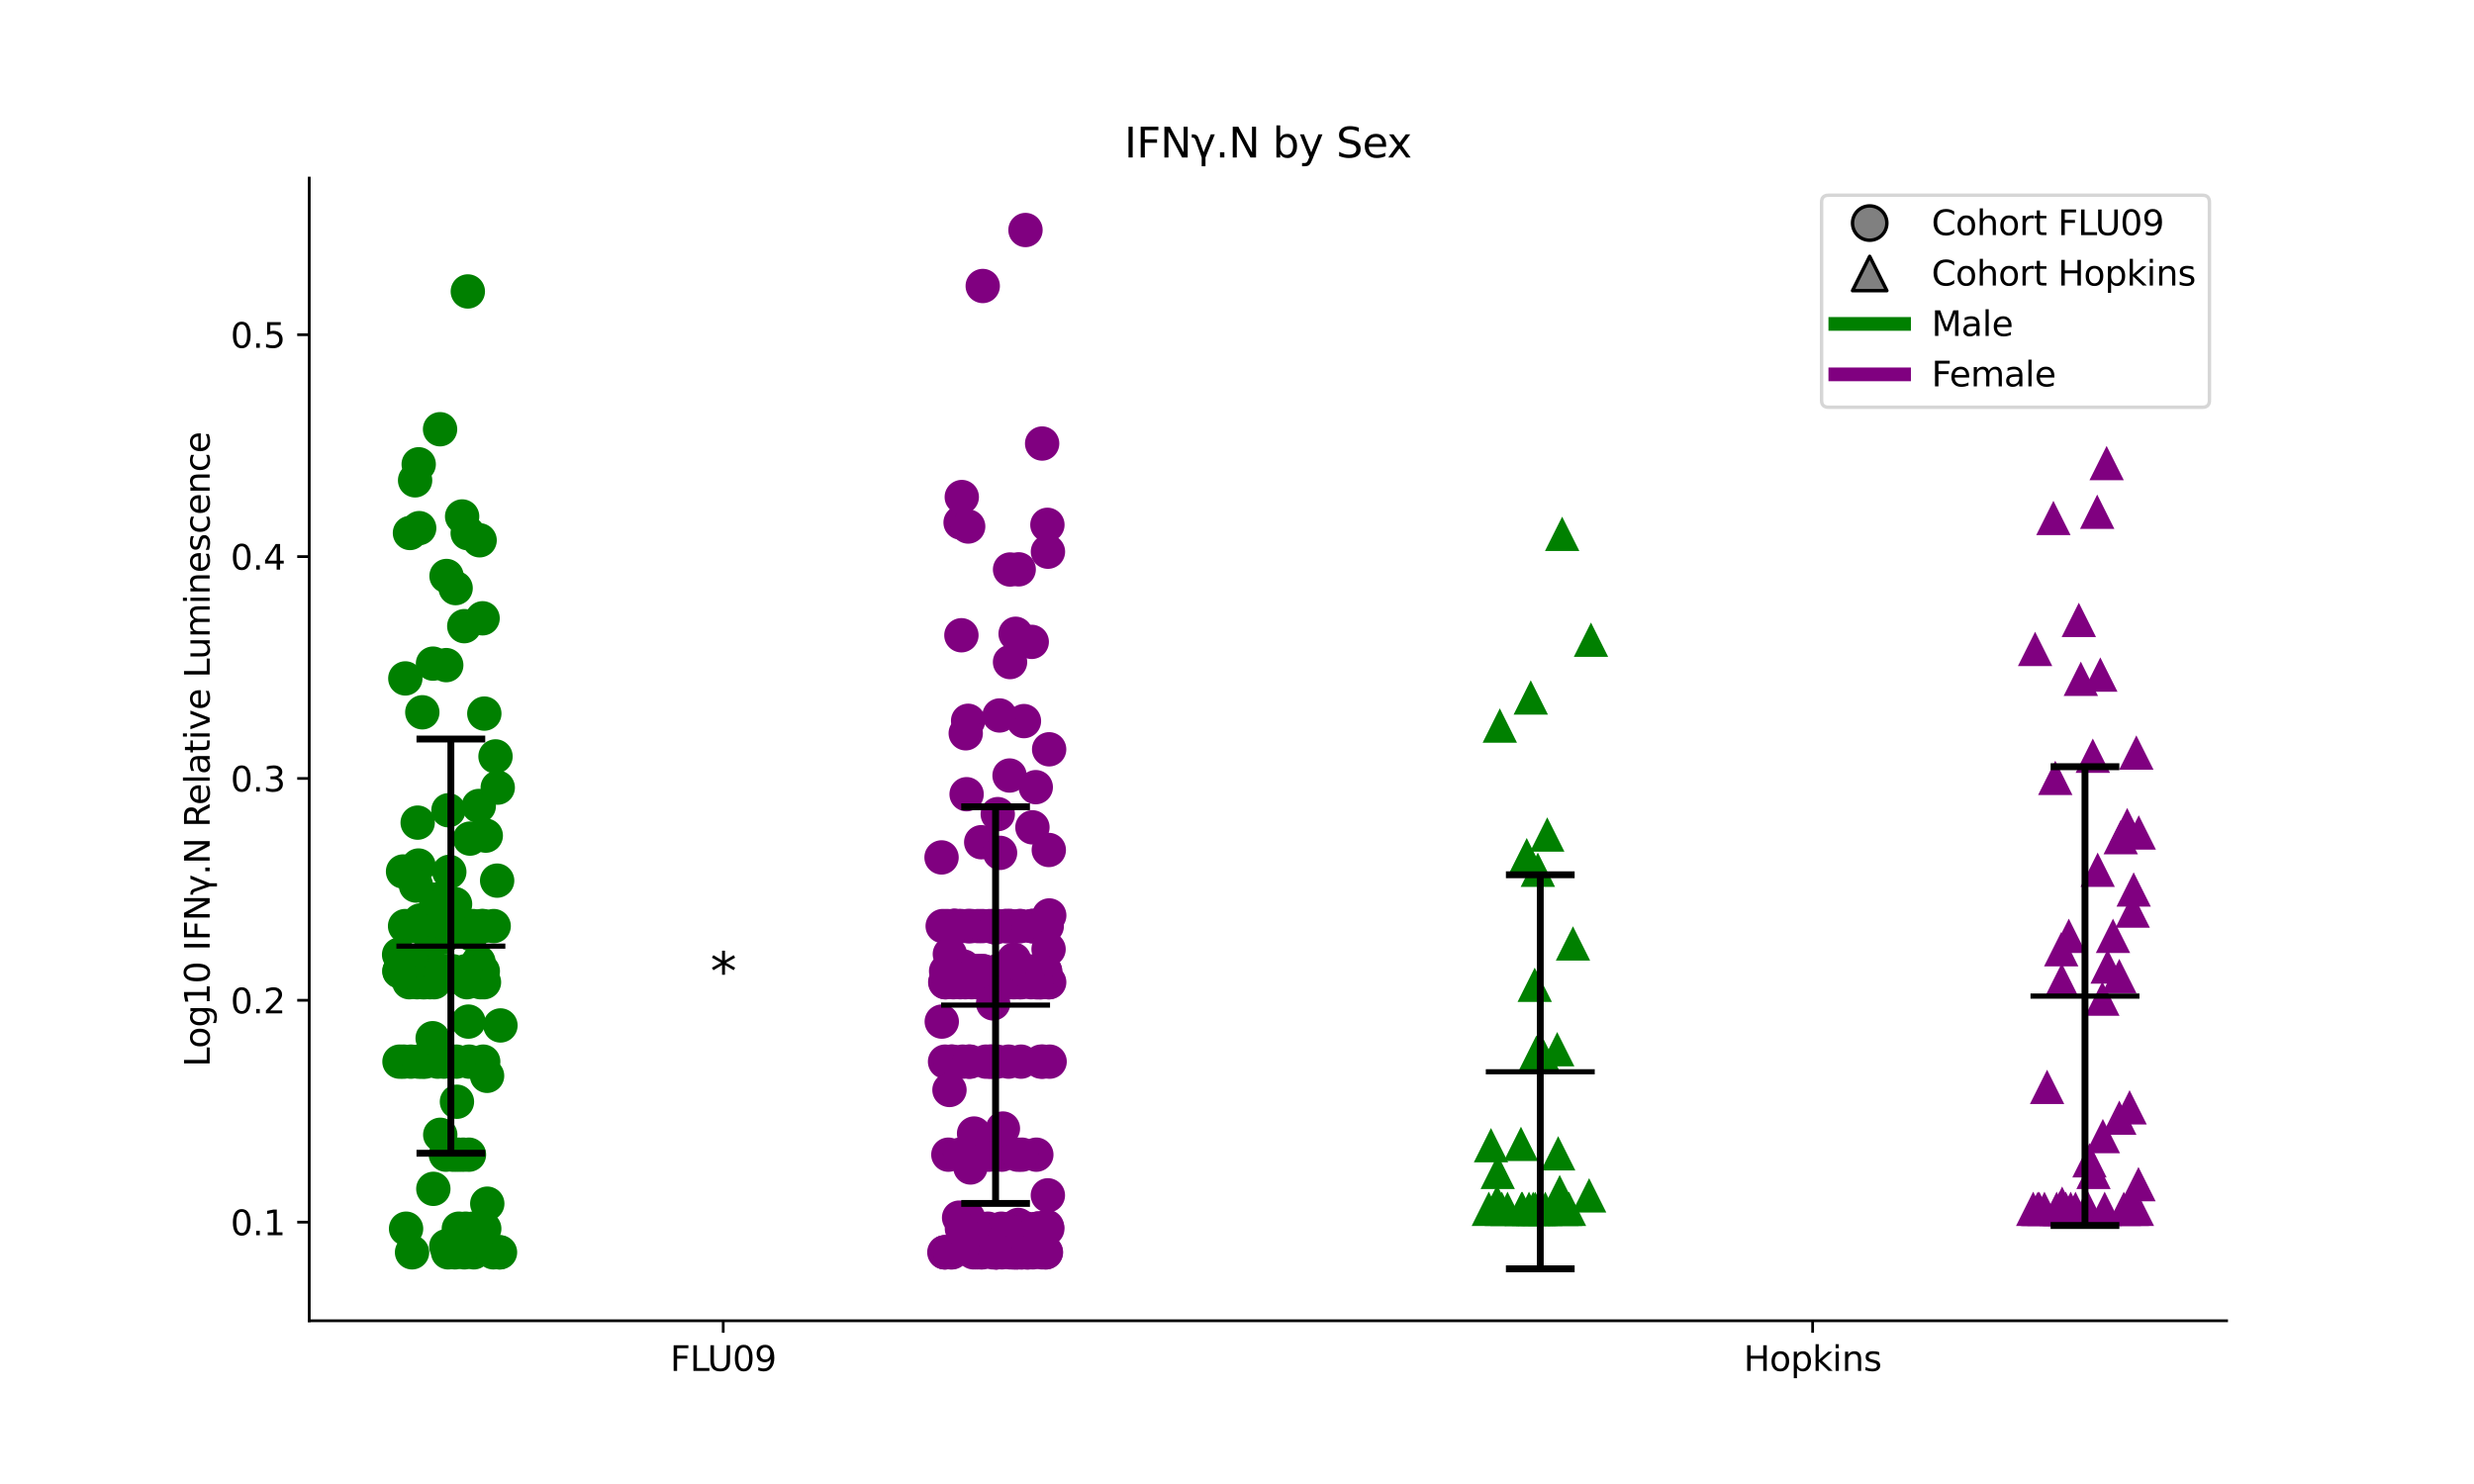 <?xml version="1.0" encoding="utf-8" standalone="no"?>
<!DOCTYPE svg PUBLIC "-//W3C//DTD SVG 1.1//EN"
  "http://www.w3.org/Graphics/SVG/1.1/DTD/svg11.dtd">
<svg xmlns:xlink="http://www.w3.org/1999/xlink" width="720pt" height="432pt" viewBox="0 0 720 432" xmlns="http://www.w3.org/2000/svg" version="1.1">
 <defs>
  <style type="text/css">*{stroke-linejoin: round; stroke-linecap: butt}</style>
 </defs>
 <g id="figure_1">
  <g id="patch_1">
   <path d="M 0 432 
L 720 432 
L 720 0 
L 0 0 
z
" style="fill: #ffffff"/>
  </g>
  <g id="axes_1">
   <g id="patch_2">
    <path d="M 90 384.48 
L 648 384.48 
L 648 51.84 
L 90 51.84 
z
" style="fill: #ffffff"/>
   </g>
   <g id="PathCollection_1">
    <defs>
     <path id="m6bf5fc39e1" d="M 0 5 
C 1.326 5 2.598 4.473 3.536 3.536 
C 4.473 2.598 5 1.326 5 0 
C 5 -1.326 4.473 -2.598 3.536 -3.536 
C 2.598 -4.473 1.326 -5 0 -5 
C -1.326 -5 -2.598 -4.473 -3.536 -3.536 
C -4.473 -2.598 -5 -1.326 -5 0 
C -5 1.326 -4.473 2.598 -3.536 3.536 
C -2.598 4.473 -1.326 5 0 5 
z
"/>
    </defs>
    <g clip-path="url(#p04b929486a)">
     <use xlink:href="#m6bf5fc39e1" x="118.179" y="357.676" style="fill: #008000"/>
     <use xlink:href="#m6bf5fc39e1" x="117.89" y="269.585" style="fill: #008000"/>
     <use xlink:href="#m6bf5fc39e1" x="129.77" y="336.132" style="fill: #008000"/>
     <use xlink:href="#m6bf5fc39e1" x="135.116" y="182.283" style="fill: #008000"/>
     <use xlink:href="#m6bf5fc39e1" x="126.357" y="285.931" style="fill: #008000"/>
     <use xlink:href="#m6bf5fc39e1" x="136.529" y="309.048" style="fill: #008000"/>
     <use xlink:href="#m6bf5fc39e1" x="132.405" y="364.559" style="fill: #008000"/>
     <use xlink:href="#m6bf5fc39e1" x="122.885" y="309.048" style="fill: #008000"/>
     <use xlink:href="#m6bf5fc39e1" x="128.808" y="272.855" style="fill: #008000"/>
     <use xlink:href="#m6bf5fc39e1" x="136.319" y="297.394" style="fill: #008000"/>
     <use xlink:href="#m6bf5fc39e1" x="135.886" y="285.931" style="fill: #008000"/>
     <use xlink:href="#m6bf5fc39e1" x="120.547" y="282.724" style="fill: #008000"/>
     <use xlink:href="#m6bf5fc39e1" x="131.845" y="336.132" style="fill: #008000"/>
     <use xlink:href="#m6bf5fc39e1" x="128.456" y="269.585" style="fill: #008000"/>
     <use xlink:href="#m6bf5fc39e1" x="132.144" y="269.585" style="fill: #008000"/>
     <use xlink:href="#m6bf5fc39e1" x="137.897" y="364.559" style="fill: #008000"/>
     <use xlink:href="#m6bf5fc39e1" x="139.843" y="285.931" style="fill: #008000"/>
     <use xlink:href="#m6bf5fc39e1" x="121.499" y="282.724" style="fill: #008000"/>
     <use xlink:href="#m6bf5fc39e1" x="123.711" y="309.048" style="fill: #008000"/>
     <use xlink:href="#m6bf5fc39e1" x="118.068" y="282.724" style="fill: #008000"/>
     <use xlink:href="#m6bf5fc39e1" x="119.11" y="285.931" style="fill: #008000"/>
     <use xlink:href="#m6bf5fc39e1" x="122.867" y="269.585" style="fill: #008000"/>
     <use xlink:href="#m6bf5fc39e1" x="138.416" y="282.724" style="fill: #008000"/>
     <use xlink:href="#m6bf5fc39e1" x="140.51" y="282.724" style="fill: #008000"/>
     <use xlink:href="#m6bf5fc39e1" x="117.511" y="309.048" style="fill: #008000"/>
     <use xlink:href="#m6bf5fc39e1" x="143.673" y="269.585" style="fill: #008000"/>
     <use xlink:href="#m6bf5fc39e1" x="119.575" y="309.048" style="fill: #008000"/>
     <use xlink:href="#m6bf5fc39e1" x="145.513" y="364.559" style="fill: #008000"/>
     <use xlink:href="#m6bf5fc39e1" x="133.709" y="269.585" style="fill: #008000"/>
     <use xlink:href="#m6bf5fc39e1" x="140.141" y="269.585" style="fill: #008000"/>
     <use xlink:href="#m6bf5fc39e1" x="127.365" y="309.048" style="fill: #008000"/>
     <use xlink:href="#m6bf5fc39e1" x="118.477" y="282.724" style="fill: #008000"/>
     <use xlink:href="#m6bf5fc39e1" x="136.479" y="336.132" style="fill: #008000"/>
     <use xlink:href="#m6bf5fc39e1" x="140.604" y="269.585" style="fill: #008000"/>
     <use xlink:href="#m6bf5fc39e1" x="128.069" y="124.953" style="fill: #008000"/>
     <use xlink:href="#m6bf5fc39e1" x="116.259" y="309.048" style="fill: #008000"/>
     <use xlink:href="#m6bf5fc39e1" x="133.534" y="357.676" style="fill: #008000"/>
     <use xlink:href="#m6bf5fc39e1" x="126.112" y="346.081" style="fill: #008000"/>
     <use xlink:href="#m6bf5fc39e1" x="132.982" y="320.722" style="fill: #008000"/>
     <use xlink:href="#m6bf5fc39e1" x="121.798" y="251.961" style="fill: #008000"/>
     <use xlink:href="#m6bf5fc39e1" x="119.917" y="364.559" style="fill: #008000"/>
     <use xlink:href="#m6bf5fc39e1" x="132.822" y="309.048" style="fill: #008000"/>
     <use xlink:href="#m6bf5fc39e1" x="145.31" y="364.559" style="fill: #008000"/>
     <use xlink:href="#m6bf5fc39e1" x="139.249" y="280.013" style="fill: #008000"/>
     <use xlink:href="#m6bf5fc39e1" x="144.681" y="256.355" style="fill: #008000"/>
     <use xlink:href="#m6bf5fc39e1" x="130.193" y="282.724" style="fill: #008000"/>
     <use xlink:href="#m6bf5fc39e1" x="129.197" y="309.048" style="fill: #008000"/>
     <use xlink:href="#m6bf5fc39e1" x="144.207" y="220.197" style="fill: #008000"/>
     <use xlink:href="#m6bf5fc39e1" x="129.953" y="167.674" style="fill: #008000"/>
     <use xlink:href="#m6bf5fc39e1" x="137.657" y="269.585" style="fill: #008000"/>
     <use xlink:href="#m6bf5fc39e1" x="132.599" y="171.2" style="fill: #008000"/>
     <use xlink:href="#m6bf5fc39e1" x="124.369" y="277.899" style="fill: #008000"/>
     <use xlink:href="#m6bf5fc39e1" x="136.15" y="84.841" style="fill: #008000"/>
     <use xlink:href="#m6bf5fc39e1" x="130.514" y="235.872" style="fill: #008000"/>
     <use xlink:href="#m6bf5fc39e1" x="140.627" y="309.048" style="fill: #008000"/>
     <use xlink:href="#m6bf5fc39e1" x="135.128" y="364.559" style="fill: #008000"/>
     <use xlink:href="#m6bf5fc39e1" x="121.39" y="285.931" style="fill: #008000"/>
     <use xlink:href="#m6bf5fc39e1" x="135.51" y="357.676" style="fill: #008000"/>
     <use xlink:href="#m6bf5fc39e1" x="123.619" y="285.931" style="fill: #008000"/>
     <use xlink:href="#m6bf5fc39e1" x="120.806" y="139.828" style="fill: #008000"/>
     <use xlink:href="#m6bf5fc39e1" x="123.015" y="285.931" style="fill: #008000"/>
     <use xlink:href="#m6bf5fc39e1" x="134.795" y="336.132" style="fill: #008000"/>
     <use xlink:href="#m6bf5fc39e1" x="137.143" y="282.724" style="fill: #008000"/>
     <use xlink:href="#m6bf5fc39e1" x="118.339" y="282.724" style="fill: #008000"/>
     <use xlink:href="#m6bf5fc39e1" x="128.035" y="282.724" style="fill: #008000"/>
     <use xlink:href="#m6bf5fc39e1" x="129.883" y="362.776" style="fill: #008000"/>
     <use xlink:href="#m6bf5fc39e1" x="143.57" y="364.559" style="fill: #008000"/>
     <use xlink:href="#m6bf5fc39e1" x="141.374" y="243.262" style="fill: #008000"/>
     <use xlink:href="#m6bf5fc39e1" x="123.269" y="282.724" style="fill: #008000"/>
     <use xlink:href="#m6bf5fc39e1" x="140.853" y="285.931" style="fill: #008000"/>
     <use xlink:href="#m6bf5fc39e1" x="128.123" y="330.345" style="fill: #008000"/>
     <use xlink:href="#m6bf5fc39e1" x="126.889" y="261.851" style="fill: #008000"/>
     <use xlink:href="#m6bf5fc39e1" x="133.299" y="336.132" style="fill: #008000"/>
     <use xlink:href="#m6bf5fc39e1" x="121.073" y="257.79" style="fill: #008000"/>
     <use xlink:href="#m6bf5fc39e1" x="130.411" y="364.559" style="fill: #008000"/>
     <use xlink:href="#m6bf5fc39e1" x="130.396" y="282.724" style="fill: #008000"/>
     <use xlink:href="#m6bf5fc39e1" x="125.145" y="285.931" style="fill: #008000"/>
     <use xlink:href="#m6bf5fc39e1" x="116.15" y="277.899" style="fill: #008000"/>
     <use xlink:href="#m6bf5fc39e1" x="128" y="282.724" style="fill: #008000"/>
     <use xlink:href="#m6bf5fc39e1" x="131.693" y="282.724" style="fill: #008000"/>
     <use xlink:href="#m6bf5fc39e1" x="139.339" y="234.628" style="fill: #008000"/>
     <use xlink:href="#m6bf5fc39e1" x="137.644" y="357.676" style="fill: #008000"/>
     <use xlink:href="#m6bf5fc39e1" x="140.929" y="357.676" style="fill: #008000"/>
     <use xlink:href="#m6bf5fc39e1" x="135.563" y="282.724" style="fill: #008000"/>
     <use xlink:href="#m6bf5fc39e1" x="145.642" y="298.511" style="fill: #008000"/>
     <use xlink:href="#m6bf5fc39e1" x="122.319" y="267.951" style="fill: #008000"/>
     <use xlink:href="#m6bf5fc39e1" x="121.78" y="282.724" style="fill: #008000"/>
     <use xlink:href="#m6bf5fc39e1" x="116.298" y="282.724" style="fill: #008000"/>
     <use xlink:href="#m6bf5fc39e1" x="117.299" y="253.696" style="fill: #008000"/>
     <use xlink:href="#m6bf5fc39e1" x="132.434" y="263.191" style="fill: #008000"/>
     <use xlink:href="#m6bf5fc39e1" x="129.87" y="193.621" style="fill: #008000"/>
     <use xlink:href="#m6bf5fc39e1" x="121.804" y="309.048" style="fill: #008000"/>
     <use xlink:href="#m6bf5fc39e1" x="139.581" y="157.281" style="fill: #008000"/>
     <use xlink:href="#m6bf5fc39e1" x="121.554" y="239.475" style="fill: #008000"/>
     <use xlink:href="#m6bf5fc39e1" x="141.753" y="313.181" style="fill: #008000"/>
     <use xlink:href="#m6bf5fc39e1" x="140.951" y="207.73" style="fill: #008000"/>
     <use xlink:href="#m6bf5fc39e1" x="122.905" y="207.354" style="fill: #008000"/>
     <use xlink:href="#m6bf5fc39e1" x="136.776" y="244.122" style="fill: #008000"/>
     <use xlink:href="#m6bf5fc39e1" x="130.759" y="253.8" style="fill: #008000"/>
     <use xlink:href="#m6bf5fc39e1" x="117.961" y="197.492" style="fill: #008000"/>
     <use xlink:href="#m6bf5fc39e1" x="121.994" y="153.744" style="fill: #008000"/>
     <use xlink:href="#m6bf5fc39e1" x="144.857" y="229.279" style="fill: #008000"/>
     <use xlink:href="#m6bf5fc39e1" x="119.309" y="155.157" style="fill: #008000"/>
     <use xlink:href="#m6bf5fc39e1" x="141.809" y="350.396" style="fill: #008000"/>
     <use xlink:href="#m6bf5fc39e1" x="126.009" y="193.19" style="fill: #008000"/>
     <use xlink:href="#m6bf5fc39e1" x="134.491" y="150.347" style="fill: #008000"/>
     <use xlink:href="#m6bf5fc39e1" x="137.216" y="271.984" style="fill: #008000"/>
     <use xlink:href="#m6bf5fc39e1" x="140.447" y="179.992" style="fill: #008000"/>
     <use xlink:href="#m6bf5fc39e1" x="136.112" y="155.208" style="fill: #008000"/>
     <use xlink:href="#m6bf5fc39e1" x="125.914" y="302.227" style="fill: #008000"/>
     <use xlink:href="#m6bf5fc39e1" x="128.376" y="282.724" style="fill: #008000"/>
     <use xlink:href="#m6bf5fc39e1" x="120.802" y="269.585" style="fill: #008000"/>
     <use xlink:href="#m6bf5fc39e1" x="121.853" y="135.157" style="fill: #008000"/>
     <use xlink:href="#m6bf5fc39e1" x="116.224" y="282.724" style="fill: #008000"/>
    </g>
   </g>
   <g id="PathCollection_2">
    <defs>
     <path id="m40b955fb0b" d="M 0 5 
C 1.326 5 2.598 4.473 3.536 3.536 
C 4.473 2.598 5 1.326 5 0 
C 5 -1.326 4.473 -2.598 3.536 -3.536 
C 2.598 -4.473 1.326 -5 0 -5 
C -1.326 -5 -2.598 -4.473 -3.536 -3.536 
C -4.473 -2.598 -5 -1.326 -5 0 
C -5 1.326 -4.473 2.598 -3.536 3.536 
C -2.598 4.473 -1.326 5 0 5 
z
"/>
    </defs>
    <g clip-path="url(#p04b929486a)">
     <use xlink:href="#m40b955fb0b" x="287.818" y="336.132" style="fill: #800080"/>
     <use xlink:href="#m40b955fb0b" x="295.079" y="364.559" style="fill: #800080"/>
     <use xlink:href="#m40b955fb0b" x="285.189" y="357.676" style="fill: #800080"/>
     <use xlink:href="#m40b955fb0b" x="287.804" y="285.931" style="fill: #800080"/>
     <use xlink:href="#m40b955fb0b" x="301.602" y="336.132" style="fill: #800080"/>
     <use xlink:href="#m40b955fb0b" x="286.084" y="282.724" style="fill: #800080"/>
     <use xlink:href="#m40b955fb0b" x="278.048" y="269.585" style="fill: #800080"/>
     <use xlink:href="#m40b955fb0b" x="296.467" y="165.737" style="fill: #800080"/>
     <use xlink:href="#m40b955fb0b" x="277.467" y="285.931" style="fill: #800080"/>
     <use xlink:href="#m40b955fb0b" x="285.55" y="357.676" style="fill: #800080"/>
     <use xlink:href="#m40b955fb0b" x="282.468" y="282.724" style="fill: #800080"/>
     <use xlink:href="#m40b955fb0b" x="283.065" y="282.724" style="fill: #800080"/>
     <use xlink:href="#m40b955fb0b" x="291.545" y="336.132" style="fill: #800080"/>
     <use xlink:href="#m40b955fb0b" x="291.416" y="357.676" style="fill: #800080"/>
     <use xlink:href="#m40b955fb0b" x="296.632" y="269.585" style="fill: #800080"/>
     <use xlink:href="#m40b955fb0b" x="274.078" y="297.394" style="fill: #800080"/>
     <use xlink:href="#m40b955fb0b" x="301.916" y="285.931" style="fill: #800080"/>
     <use xlink:href="#m40b955fb0b" x="289.029" y="292.097" style="fill: #800080"/>
     <use xlink:href="#m40b955fb0b" x="305.228" y="247.434" style="fill: #800080"/>
     <use xlink:href="#m40b955fb0b" x="289.854" y="364.559" style="fill: #800080"/>
     <use xlink:href="#m40b955fb0b" x="284.559" y="357.676" style="fill: #800080"/>
     <use xlink:href="#m40b955fb0b" x="291.874" y="328.521" style="fill: #800080"/>
     <use xlink:href="#m40b955fb0b" x="304.981" y="160.602" style="fill: #800080"/>
     <use xlink:href="#m40b955fb0b" x="305.342" y="285.931" style="fill: #800080"/>
     <use xlink:href="#m40b955fb0b" x="300.051" y="285.931" style="fill: #800080"/>
     <use xlink:href="#m40b955fb0b" x="296.305" y="364.559" style="fill: #800080"/>
     <use xlink:href="#m40b955fb0b" x="303.748" y="269.585" style="fill: #800080"/>
     <use xlink:href="#m40b955fb0b" x="301.921" y="357.676" style="fill: #800080"/>
     <use xlink:href="#m40b955fb0b" x="302.952" y="309.048" style="fill: #800080"/>
     <use xlink:href="#m40b955fb0b" x="275.998" y="336.132" style="fill: #800080"/>
     <use xlink:href="#m40b955fb0b" x="296.168" y="336.132" style="fill: #800080"/>
     <use xlink:href="#m40b955fb0b" x="274.835" y="364.559" style="fill: #800080"/>
     <use xlink:href="#m40b955fb0b" x="304.796" y="357.676" style="fill: #800080"/>
     <use xlink:href="#m40b955fb0b" x="289.215" y="269.585" style="fill: #800080"/>
     <use xlink:href="#m40b955fb0b" x="291.57" y="364.559" style="fill: #800080"/>
     <use xlink:href="#m40b955fb0b" x="304.109" y="282.724" style="fill: #800080"/>
     <use xlink:href="#m40b955fb0b" x="292.762" y="282.724" style="fill: #800080"/>
     <use xlink:href="#m40b955fb0b" x="281.712" y="354.465" style="fill: #800080"/>
     <use xlink:href="#m40b955fb0b" x="289.763" y="285.931" style="fill: #800080"/>
     <use xlink:href="#m40b955fb0b" x="304.219" y="269.585" style="fill: #800080"/>
     <use xlink:href="#m40b955fb0b" x="292.529" y="269.585" style="fill: #800080"/>
     <use xlink:href="#m40b955fb0b" x="287.52" y="357.676" style="fill: #800080"/>
     <use xlink:href="#m40b955fb0b" x="293.857" y="269.585" style="fill: #800080"/>
     <use xlink:href="#m40b955fb0b" x="278.857" y="282.724" style="fill: #800080"/>
     <use xlink:href="#m40b955fb0b" x="282.01" y="269.585" style="fill: #800080"/>
     <use xlink:href="#m40b955fb0b" x="278.977" y="269.585" style="fill: #800080"/>
     <use xlink:href="#m40b955fb0b" x="284.437" y="285.931" style="fill: #800080"/>
     <use xlink:href="#m40b955fb0b" x="275.056" y="364.559" style="fill: #800080"/>
     <use xlink:href="#m40b955fb0b" x="284.636" y="269.585" style="fill: #800080"/>
     <use xlink:href="#m40b955fb0b" x="289.323" y="285.931" style="fill: #800080"/>
     <use xlink:href="#m40b955fb0b" x="282.306" y="309.048" style="fill: #800080"/>
     <use xlink:href="#m40b955fb0b" x="275.05" y="364.559" style="fill: #800080"/>
     <use xlink:href="#m40b955fb0b" x="296.35" y="282.724" style="fill: #800080"/>
     <use xlink:href="#m40b955fb0b" x="285.925" y="269.585" style="fill: #800080"/>
     <use xlink:href="#m40b955fb0b" x="282.757" y="269.585" style="fill: #800080"/>
     <use xlink:href="#m40b955fb0b" x="293.067" y="285.931" style="fill: #800080"/>
     <use xlink:href="#m40b955fb0b" x="282.457" y="282.724" style="fill: #800080"/>
     <use xlink:href="#m40b955fb0b" x="278.764" y="282.724" style="fill: #800080"/>
     <use xlink:href="#m40b955fb0b" x="275.211" y="285.931" style="fill: #800080"/>
     <use xlink:href="#m40b955fb0b" x="274.347" y="269.585" style="fill: #800080"/>
     <use xlink:href="#m40b955fb0b" x="282.035" y="282.724" style="fill: #800080"/>
     <use xlink:href="#m40b955fb0b" x="283.292" y="357.676" style="fill: #800080"/>
     <use xlink:href="#m40b955fb0b" x="288.041" y="269.585" style="fill: #800080"/>
     <use xlink:href="#m40b955fb0b" x="284.736" y="282.724" style="fill: #800080"/>
     <use xlink:href="#m40b955fb0b" x="282.422" y="339.857" style="fill: #800080"/>
     <use xlink:href="#m40b955fb0b" x="285.381" y="364.559" style="fill: #800080"/>
     <use xlink:href="#m40b955fb0b" x="275.036" y="309.048" style="fill: #800080"/>
     <use xlink:href="#m40b955fb0b" x="280.154" y="309.048" style="fill: #800080"/>
     <use xlink:href="#m40b955fb0b" x="290.213" y="282.724" style="fill: #800080"/>
     <use xlink:href="#m40b955fb0b" x="295.821" y="364.559" style="fill: #800080"/>
     <use xlink:href="#m40b955fb0b" x="281.54" y="269.585" style="fill: #800080"/>
     <use xlink:href="#m40b955fb0b" x="294.048" y="269.585" style="fill: #800080"/>
     <use xlink:href="#m40b955fb0b" x="295.788" y="364.559" style="fill: #800080"/>
     <use xlink:href="#m40b955fb0b" x="282.774" y="285.931" style="fill: #800080"/>
     <use xlink:href="#m40b955fb0b" x="301.462" y="269.585" style="fill: #800080"/>
     <use xlink:href="#m40b955fb0b" x="282.713" y="282.724" style="fill: #800080"/>
     <use xlink:href="#m40b955fb0b" x="279.124" y="354.465" style="fill: #800080"/>
     <use xlink:href="#m40b955fb0b" x="294.658" y="285.931" style="fill: #800080"/>
     <use xlink:href="#m40b955fb0b" x="300.546" y="269.585" style="fill: #800080"/>
     <use xlink:href="#m40b955fb0b" x="293.531" y="309.048" style="fill: #800080"/>
     <use xlink:href="#m40b955fb0b" x="293.91" y="357.676" style="fill: #800080"/>
     <use xlink:href="#m40b955fb0b" x="304.401" y="364.559" style="fill: #800080"/>
     <use xlink:href="#m40b955fb0b" x="276.705" y="364.559" style="fill: #800080"/>
     <use xlink:href="#m40b955fb0b" x="297.241" y="364.559" style="fill: #800080"/>
     <use xlink:href="#m40b955fb0b" x="304.175" y="282.724" style="fill: #800080"/>
     <use xlink:href="#m40b955fb0b" x="276.831" y="309.048" style="fill: #800080"/>
     <use xlink:href="#m40b955fb0b" x="304.634" y="269.585" style="fill: #800080"/>
     <use xlink:href="#m40b955fb0b" x="275.088" y="285.931" style="fill: #800080"/>
     <use xlink:href="#m40b955fb0b" x="302.835" y="285.931" style="fill: #800080"/>
     <use xlink:href="#m40b955fb0b" x="284.315" y="364.559" style="fill: #800080"/>
     <use xlink:href="#m40b955fb0b" x="298.407" y="282.724" style="fill: #800080"/>
     <use xlink:href="#m40b955fb0b" x="282.761" y="357.676" style="fill: #800080"/>
     <use xlink:href="#m40b955fb0b" x="304.7" y="357.131" style="fill: #800080"/>
     <use xlink:href="#m40b955fb0b" x="283.307" y="364.559" style="fill: #800080"/>
     <use xlink:href="#m40b955fb0b" x="286.924" y="309.048" style="fill: #800080"/>
     <use xlink:href="#m40b955fb0b" x="305.165" y="285.931" style="fill: #800080"/>
     <use xlink:href="#m40b955fb0b" x="290.185" y="364.559" style="fill: #800080"/>
     <use xlink:href="#m40b955fb0b" x="300.626" y="364.559" style="fill: #800080"/>
     <use xlink:href="#m40b955fb0b" x="300.255" y="269.585" style="fill: #800080"/>
     <use xlink:href="#m40b955fb0b" x="290.176" y="269.585" style="fill: #800080"/>
     <use xlink:href="#m40b955fb0b" x="277.81" y="269.585" style="fill: #800080"/>
     <use xlink:href="#m40b955fb0b" x="293.99" y="364.559" style="fill: #800080"/>
     <use xlink:href="#m40b955fb0b" x="296.664" y="285.931" style="fill: #800080"/>
     <use xlink:href="#m40b955fb0b" x="277.074" y="364.559" style="fill: #800080"/>
     <use xlink:href="#m40b955fb0b" x="293.228" y="282.724" style="fill: #800080"/>
     <use xlink:href="#m40b955fb0b" x="303.228" y="269.585" style="fill: #800080"/>
     <use xlink:href="#m40b955fb0b" x="292.929" y="269.585" style="fill: #800080"/>
     <use xlink:href="#m40b955fb0b" x="300.494" y="269.585" style="fill: #800080"/>
     <use xlink:href="#m40b955fb0b" x="285.753" y="285.931" style="fill: #800080"/>
     <use xlink:href="#m40b955fb0b" x="286.115" y="282.724" style="fill: #800080"/>
     <use xlink:href="#m40b955fb0b" x="302.813" y="282.724" style="fill: #800080"/>
     <use xlink:href="#m40b955fb0b" x="303.271" y="364.559" style="fill: #800080"/>
     <use xlink:href="#m40b955fb0b" x="277.148" y="309.048" style="fill: #800080"/>
     <use xlink:href="#m40b955fb0b" x="297.382" y="364.559" style="fill: #800080"/>
     <use xlink:href="#m40b955fb0b" x="302.452" y="285.931" style="fill: #800080"/>
     <use xlink:href="#m40b955fb0b" x="289.922" y="364.559" style="fill: #800080"/>
     <use xlink:href="#m40b955fb0b" x="288.954" y="364.559" style="fill: #800080"/>
     <use xlink:href="#m40b955fb0b" x="304.958" y="347.966" style="fill: #800080"/>
     <use xlink:href="#m40b955fb0b" x="303.09" y="285.931" style="fill: #800080"/>
     <use xlink:href="#m40b955fb0b" x="297.202" y="285.931" style="fill: #800080"/>
     <use xlink:href="#m40b955fb0b" x="277.61" y="269.585" style="fill: #800080"/>
     <use xlink:href="#m40b955fb0b" x="277.148" y="269.585" style="fill: #800080"/>
     <use xlink:href="#m40b955fb0b" x="279.475" y="285.931" style="fill: #800080"/>
     <use xlink:href="#m40b955fb0b" x="285.897" y="364.559" style="fill: #800080"/>
     <use xlink:href="#m40b955fb0b" x="283.48" y="329.976" style="fill: #800080"/>
     <use xlink:href="#m40b955fb0b" x="296.326" y="356.59" style="fill: #800080"/>
     <use xlink:href="#m40b955fb0b" x="290.154" y="309.048" style="fill: #800080"/>
     <use xlink:href="#m40b955fb0b" x="299.419" y="364.559" style="fill: #800080"/>
     <use xlink:href="#m40b955fb0b" x="295.425" y="285.931" style="fill: #800080"/>
     <use xlink:href="#m40b955fb0b" x="298.791" y="357.676" style="fill: #800080"/>
     <use xlink:href="#m40b955fb0b" x="288.489" y="309.048" style="fill: #800080"/>
     <use xlink:href="#m40b955fb0b" x="298.453" y="282.724" style="fill: #800080"/>
     <use xlink:href="#m40b955fb0b" x="305.161" y="276.323" style="fill: #800080"/>
     <use xlink:href="#m40b955fb0b" x="279.457" y="336.132" style="fill: #800080"/>
     <use xlink:href="#m40b955fb0b" x="294.898" y="364.559" style="fill: #800080"/>
     <use xlink:href="#m40b955fb0b" x="297.152" y="309.048" style="fill: #800080"/>
     <use xlink:href="#m40b955fb0b" x="305.467" y="309.048" style="fill: #800080"/>
     <use xlink:href="#m40b955fb0b" x="280.929" y="285.931" style="fill: #800080"/>
     <use xlink:href="#m40b955fb0b" x="276.78" y="282.724" style="fill: #800080"/>
     <use xlink:href="#m40b955fb0b" x="300.465" y="240.843" style="fill: #800080"/>
     <use xlink:href="#m40b955fb0b" x="298.67" y="364.559" style="fill: #800080"/>
     <use xlink:href="#m40b955fb0b" x="275.626" y="269.585" style="fill: #800080"/>
     <use xlink:href="#m40b955fb0b" x="302.063" y="357.676" style="fill: #800080"/>
     <use xlink:href="#m40b955fb0b" x="297.068" y="269.585" style="fill: #800080"/>
     <use xlink:href="#m40b955fb0b" x="279.951" y="357.676" style="fill: #800080"/>
     <use xlink:href="#m40b955fb0b" x="305.328" y="218.126" style="fill: #800080"/>
     <use xlink:href="#m40b955fb0b" x="288.257" y="309.048" style="fill: #800080"/>
     <use xlink:href="#m40b955fb0b" x="279.759" y="269.585" style="fill: #800080"/>
     <use xlink:href="#m40b955fb0b" x="304.338" y="364.559" style="fill: #800080"/>
     <use xlink:href="#m40b955fb0b" x="298.997" y="364.559" style="fill: #800080"/>
     <use xlink:href="#m40b955fb0b" x="302.235" y="357.676" style="fill: #800080"/>
     <use xlink:href="#m40b955fb0b" x="284.64" y="282.724" style="fill: #800080"/>
     <use xlink:href="#m40b955fb0b" x="302.396" y="282.551" style="fill: #800080"/>
     <use xlink:href="#m40b955fb0b" x="300.262" y="186.855" style="fill: #800080"/>
     <use xlink:href="#m40b955fb0b" x="285.559" y="245.174" style="fill: #800080"/>
     <use xlink:href="#m40b955fb0b" x="277.8" y="269.585" style="fill: #800080"/>
     <use xlink:href="#m40b955fb0b" x="301.457" y="285.931" style="fill: #800080"/>
     <use xlink:href="#m40b955fb0b" x="276.322" y="317.295" style="fill: #800080"/>
     <use xlink:href="#m40b955fb0b" x="297.996" y="209.917" style="fill: #800080"/>
     <use xlink:href="#m40b955fb0b" x="298.444" y="66.96" style="fill: #800080"/>
     <use xlink:href="#m40b955fb0b" x="299.28" y="282.724" style="fill: #800080"/>
     <use xlink:href="#m40b955fb0b" x="295.098" y="279.354" style="fill: #800080"/>
     <use xlink:href="#m40b955fb0b" x="303.289" y="129.117" style="fill: #800080"/>
     <use xlink:href="#m40b955fb0b" x="279.559" y="152.12" style="fill: #800080"/>
     <use xlink:href="#m40b955fb0b" x="277.703" y="282.724" style="fill: #800080"/>
     <use xlink:href="#m40b955fb0b" x="286.002" y="83.255" style="fill: #800080"/>
     <use xlink:href="#m40b955fb0b" x="303.587" y="309.048" style="fill: #800080"/>
     <use xlink:href="#m40b955fb0b" x="281.925" y="309.048" style="fill: #800080"/>
     <use xlink:href="#m40b955fb0b" x="301.435" y="229.149" style="fill: #800080"/>
     <use xlink:href="#m40b955fb0b" x="289.812" y="364.559" style="fill: #800080"/>
     <use xlink:href="#m40b955fb0b" x="281.75" y="209.829" style="fill: #800080"/>
     <use xlink:href="#m40b955fb0b" x="290.375" y="236.995" style="fill: #800080"/>
     <use xlink:href="#m40b955fb0b" x="304.824" y="152.781" style="fill: #800080"/>
     <use xlink:href="#m40b955fb0b" x="281.765" y="153.272" style="fill: #800080"/>
     <use xlink:href="#m40b955fb0b" x="290.893" y="208.278" style="fill: #800080"/>
     <use xlink:href="#m40b955fb0b" x="281.308" y="231.203" style="fill: #800080"/>
     <use xlink:href="#m40b955fb0b" x="291.043" y="248.271" style="fill: #800080"/>
     <use xlink:href="#m40b955fb0b" x="280.396" y="281.353" style="fill: #800080"/>
     <use xlink:href="#m40b955fb0b" x="281.056" y="213.467" style="fill: #800080"/>
     <use xlink:href="#m40b955fb0b" x="297.411" y="336.132" style="fill: #800080"/>
     <use xlink:href="#m40b955fb0b" x="279.794" y="184.928" style="fill: #800080"/>
     <use xlink:href="#m40b955fb0b" x="276.435" y="277.739" style="fill: #800080"/>
     <use xlink:href="#m40b955fb0b" x="289.676" y="270.001" style="fill: #800080"/>
     <use xlink:href="#m40b955fb0b" x="305.357" y="266.493" style="fill: #800080"/>
     <use xlink:href="#m40b955fb0b" x="293.806" y="225.76" style="fill: #800080"/>
     <use xlink:href="#m40b955fb0b" x="279.904" y="144.692" style="fill: #800080"/>
     <use xlink:href="#m40b955fb0b" x="293.947" y="192.733" style="fill: #800080"/>
     <use xlink:href="#m40b955fb0b" x="295.572" y="184.497" style="fill: #800080"/>
     <use xlink:href="#m40b955fb0b" x="275.345" y="282.724" style="fill: #800080"/>
     <use xlink:href="#m40b955fb0b" x="293.955" y="165.786" style="fill: #800080"/>
     <use xlink:href="#m40b955fb0b" x="274.016" y="249.601" style="fill: #800080"/>
    </g>
   </g>
   <g id="PathCollection_3">
    <defs>
     <path id="m801b7677df" d="M 0 -5 
L -5 5 
L 5 5 
z
"/>
    </defs>
    <g clip-path="url(#p04b929486a)">
     <use xlink:href="#m801b7677df" x="453.915" y="347.017" style="fill: #008000"/>
     <use xlink:href="#m801b7677df" x="435.878" y="341.144" style="fill: #008000"/>
     <use xlink:href="#m801b7677df" x="446.193" y="351.895" style="fill: #008000"/>
     <use xlink:href="#m801b7677df" x="448.31" y="351.895" style="fill: #008000"/>
     <use xlink:href="#m801b7677df" x="437.082" y="351.895" style="fill: #008000"/>
     <use xlink:href="#m801b7677df" x="453.474" y="335.731" style="fill: #008000"/>
     <use xlink:href="#m801b7677df" x="446.787" y="351.895" style="fill: #008000"/>
     <use xlink:href="#m801b7677df" x="447.111" y="306.434" style="fill: #008000"/>
     <use xlink:href="#m801b7677df" x="454.631" y="155.398" style="fill: #008000"/>
     <use xlink:href="#m801b7677df" x="435.693" y="349.903" style="fill: #008000"/>
     <use xlink:href="#m801b7677df" x="457.78" y="274.638" style="fill: #008000"/>
     <use xlink:href="#m801b7677df" x="442.643" y="332.984" style="fill: #008000"/>
     <use xlink:href="#m801b7677df" x="442.809" y="351.895" style="fill: #008000"/>
     <use xlink:href="#m801b7677df" x="433.918" y="333.37" style="fill: #008000"/>
     <use xlink:href="#m801b7677df" x="462.481" y="347.966" style="fill: #008000"/>
     <use xlink:href="#m801b7677df" x="444.323" y="248.932" style="fill: #008000"/>
     <use xlink:href="#m801b7677df" x="447.742" y="351.895" style="fill: #008000"/>
     <use xlink:href="#m801b7677df" x="453.184" y="305.419" style="fill: #008000"/>
     <use xlink:href="#m801b7677df" x="454.436" y="351.895" style="fill: #008000"/>
     <use xlink:href="#m801b7677df" x="433.279" y="351.895" style="fill: #008000"/>
     <use xlink:href="#m801b7677df" x="449.723" y="351.895" style="fill: #008000"/>
     <use xlink:href="#m801b7677df" x="444.983" y="351.895" style="fill: #008000"/>
     <use xlink:href="#m801b7677df" x="445.495" y="203.027" style="fill: #008000"/>
     <use xlink:href="#m801b7677df" x="455.445" y="351.895" style="fill: #008000"/>
     <use xlink:href="#m801b7677df" x="446.647" y="286.668" style="fill: #008000"/>
     <use xlink:href="#m801b7677df" x="447.56" y="253.18" style="fill: #008000"/>
     <use xlink:href="#m801b7677df" x="450.287" y="242.921" style="fill: #008000"/>
     <use xlink:href="#m801b7677df" x="438.721" y="351.895" style="fill: #008000"/>
     <use xlink:href="#m801b7677df" x="449.213" y="307.467" style="fill: #008000"/>
     <use xlink:href="#m801b7677df" x="436.485" y="211.206" style="fill: #008000"/>
     <use xlink:href="#m801b7677df" x="456.627" y="351.895" style="fill: #008000"/>
     <use xlink:href="#m801b7677df" x="463.021" y="186.221" style="fill: #008000"/>
     <use xlink:href="#m801b7677df" x="443.053" y="351.895" style="fill: #008000"/>
    </g>
   </g>
   <g id="PathCollection_4">
    <defs>
     <path id="m9994559e8d" d="M 0 -5 
L -5 5 
L 5 5 
z
"/>
    </defs>
    <g clip-path="url(#p04b929486a)">
     <use xlink:href="#m9994559e8d" x="609.268" y="341.144" style="fill: #800080"/>
     <use xlink:href="#m9994559e8d" x="616.769" y="284.128" style="fill: #800080"/>
     <use xlink:href="#m9994559e8d" x="618.09" y="351.895" style="fill: #800080"/>
     <use xlink:href="#m9994559e8d" x="620.43" y="351.895" style="fill: #800080"/>
     <use xlink:href="#m9994559e8d" x="599.805" y="351.895" style="fill: #800080"/>
     <use xlink:href="#m9994559e8d" x="619.068" y="240.195" style="fill: #800080"/>
     <use xlink:href="#m9994559e8d" x="607.708" y="351.895" style="fill: #800080"/>
     <use xlink:href="#m9994559e8d" x="600.017" y="285.384" style="fill: #800080"/>
     <use xlink:href="#m9994559e8d" x="616.78" y="325.359" style="fill: #800080"/>
     <use xlink:href="#m9994559e8d" x="604.026" y="351.895" style="fill: #800080"/>
     <use xlink:href="#m9994559e8d" x="601.197" y="351.895" style="fill: #800080"/>
     <use xlink:href="#m9994559e8d" x="593.464" y="351.895" style="fill: #800080"/>
     <use xlink:href="#m9994559e8d" x="599.361" y="351.895" style="fill: #800080"/>
     <use xlink:href="#m9994559e8d" x="592.267" y="188.897" style="fill: #800080"/>
     <use xlink:href="#m9994559e8d" x="611.836" y="290.693" style="fill: #800080"/>
     <use xlink:href="#m9994559e8d" x="598.538" y="351.895" style="fill: #800080"/>
     <use xlink:href="#m9994559e8d" x="591.71" y="351.895" style="fill: #800080"/>
     <use xlink:href="#m9994559e8d" x="611.246" y="196.361" style="fill: #800080"/>
     <use xlink:href="#m9994559e8d" x="602.08" y="272.418" style="fill: #800080"/>
     <use xlink:href="#m9994559e8d" x="610.342" y="148.961" style="fill: #800080"/>
     <use xlink:href="#m9994559e8d" x="605.578" y="197.593" style="fill: #800080"/>
     <use xlink:href="#m9994559e8d" x="604.993" y="180.449" style="fill: #800080"/>
     <use xlink:href="#m9994559e8d" x="607.01" y="351.895" style="fill: #800080"/>
     <use xlink:href="#m9994559e8d" x="602.628" y="351.895" style="fill: #800080"/>
     <use xlink:href="#m9994559e8d" x="600.133" y="350.396" style="fill: #800080"/>
     <use xlink:href="#m9994559e8d" x="621.9" y="351.895" style="fill: #800080"/>
     <use xlink:href="#m9994559e8d" x="599.869" y="276.323" style="fill: #800080"/>
     <use xlink:href="#m9994559e8d" x="598.141" y="226.432" style="fill: #800080"/>
     <use xlink:href="#m9994559e8d" x="620.956" y="258.92" style="fill: #800080"/>
     <use xlink:href="#m9994559e8d" x="613.086" y="134.795" style="fill: #800080"/>
     <use xlink:href="#m9994559e8d" x="622.435" y="242.331" style="fill: #800080"/>
     <use xlink:href="#m9994559e8d" x="593.045" y="351.895" style="fill: #800080"/>
     <use xlink:href="#m9994559e8d" x="617.187" y="243.69" style="fill: #800080"/>
     <use xlink:href="#m9994559e8d" x="594.991" y="351.895" style="fill: #800080"/>
     <use xlink:href="#m9994559e8d" x="610.476" y="253.18" style="fill: #800080"/>
     <use xlink:href="#m9994559e8d" x="619.768" y="322.341" style="fill: #800080"/>
     <use xlink:href="#m9994559e8d" x="608.094" y="337.763" style="fill: #800080"/>
     <use xlink:href="#m9994559e8d" x="611.988" y="330.716" style="fill: #800080"/>
     <use xlink:href="#m9994559e8d" x="613.373" y="281.353" style="fill: #800080"/>
     <use xlink:href="#m9994559e8d" x="614.941" y="272.418" style="fill: #800080"/>
     <use xlink:href="#m9994559e8d" x="595.759" y="316.391" style="fill: #800080"/>
     <use xlink:href="#m9994559e8d" x="612.515" y="351.895" style="fill: #800080"/>
     <use xlink:href="#m9994559e8d" x="620.674" y="265.072" style="fill: #800080"/>
     <use xlink:href="#m9994559e8d" x="609.064" y="219.98" style="fill: #800080"/>
     <use xlink:href="#m9994559e8d" x="597.597" y="150.774" style="fill: #800080"/>
     <use xlink:href="#m9994559e8d" x="622.348" y="344.699" style="fill: #800080"/>
     <use xlink:href="#m9994559e8d" x="621.733" y="219.071" style="fill: #800080"/>
    </g>
   </g>
   <g id="matplotlib.axis_1">
    <g id="xtick_1">
     <g id="line2d_1">
      <defs>
       <path id="m1e3a8e1665" d="M 0 0 
L 0 3.5 
" style="stroke: #000000; stroke-width: 0.8"/>
      </defs>
      <g>
       <use xlink:href="#m1e3a8e1665" x="210.477" y="384.48" style="stroke: #000000; stroke-width: 0.8"/>
      </g>
     </g>
     <g id="text_1">
      <!-- FLU09 -->
      <g transform="translate(195.044 399.078) scale(0.1 -0.1)">
       <defs>
        <path id="DejaVuSans-46" d="M 628 4666 
L 3309 4666 
L 3309 4134 
L 1259 4134 
L 1259 2759 
L 3109 2759 
L 3109 2228 
L 1259 2228 
L 1259 0 
L 628 0 
L 628 4666 
z
" transform="scale(0.016)"/>
        <path id="DejaVuSans-4c" d="M 628 4666 
L 1259 4666 
L 1259 531 
L 3531 531 
L 3531 0 
L 628 0 
L 628 4666 
z
" transform="scale(0.016)"/>
        <path id="DejaVuSans-55" d="M 556 4666 
L 1191 4666 
L 1191 1831 
Q 1191 1081 1462 751 
Q 1734 422 2344 422 
Q 2950 422 3222 751 
Q 3494 1081 3494 1831 
L 3494 4666 
L 4128 4666 
L 4128 1753 
Q 4128 841 3676 375 
Q 3225 -91 2344 -91 
Q 1459 -91 1007 375 
Q 556 841 556 1753 
L 556 4666 
z
" transform="scale(0.016)"/>
        <path id="DejaVuSans-30" d="M 2034 4250 
Q 1547 4250 1301 3770 
Q 1056 3291 1056 2328 
Q 1056 1369 1301 889 
Q 1547 409 2034 409 
Q 2525 409 2770 889 
Q 3016 1369 3016 2328 
Q 3016 3291 2770 3770 
Q 2525 4250 2034 4250 
z
M 2034 4750 
Q 2819 4750 3233 4129 
Q 3647 3509 3647 2328 
Q 3647 1150 3233 529 
Q 2819 -91 2034 -91 
Q 1250 -91 836 529 
Q 422 1150 422 2328 
Q 422 3509 836 4129 
Q 1250 4750 2034 4750 
z
" transform="scale(0.016)"/>
        <path id="DejaVuSans-39" d="M 703 97 
L 703 672 
Q 941 559 1184 500 
Q 1428 441 1663 441 
Q 2288 441 2617 861 
Q 2947 1281 2994 2138 
Q 2813 1869 2534 1725 
Q 2256 1581 1919 1581 
Q 1219 1581 811 2004 
Q 403 2428 403 3163 
Q 403 3881 828 4315 
Q 1253 4750 1959 4750 
Q 2769 4750 3195 4129 
Q 3622 3509 3622 2328 
Q 3622 1225 3098 567 
Q 2575 -91 1691 -91 
Q 1453 -91 1209 -44 
Q 966 3 703 97 
z
M 1959 2075 
Q 2384 2075 2632 2365 
Q 2881 2656 2881 3163 
Q 2881 3666 2632 3958 
Q 2384 4250 1959 4250 
Q 1534 4250 1286 3958 
Q 1038 3666 1038 3163 
Q 1038 2656 1286 2365 
Q 1534 2075 1959 2075 
z
" transform="scale(0.016)"/>
       </defs>
       <use xlink:href="#DejaVuSans-46"/>
       <use xlink:href="#DejaVuSans-4c" x="57.52"/>
       <use xlink:href="#DejaVuSans-55" x="108.232"/>
       <use xlink:href="#DejaVuSans-30" x="181.426"/>
       <use xlink:href="#DejaVuSans-39" x="245.049"/>
      </g>
     </g>
    </g>
    <g id="xtick_2">
     <g id="line2d_2">
      <g>
       <use xlink:href="#m1e3a8e1665" x="527.523" y="384.48" style="stroke: #000000; stroke-width: 0.8"/>
      </g>
     </g>
     <g id="text_2">
      <!-- Hopkins -->
      <g transform="translate(507.471 399.078) scale(0.1 -0.1)">
       <defs>
        <path id="DejaVuSans-48" d="M 628 4666 
L 1259 4666 
L 1259 2753 
L 3553 2753 
L 3553 4666 
L 4184 4666 
L 4184 0 
L 3553 0 
L 3553 2222 
L 1259 2222 
L 1259 0 
L 628 0 
L 628 4666 
z
" transform="scale(0.016)"/>
        <path id="DejaVuSans-6f" d="M 1959 3097 
Q 1497 3097 1228 2736 
Q 959 2375 959 1747 
Q 959 1119 1226 758 
Q 1494 397 1959 397 
Q 2419 397 2687 759 
Q 2956 1122 2956 1747 
Q 2956 2369 2687 2733 
Q 2419 3097 1959 3097 
z
M 1959 3584 
Q 2709 3584 3137 3096 
Q 3566 2609 3566 1747 
Q 3566 888 3137 398 
Q 2709 -91 1959 -91 
Q 1206 -91 779 398 
Q 353 888 353 1747 
Q 353 2609 779 3096 
Q 1206 3584 1959 3584 
z
" transform="scale(0.016)"/>
        <path id="DejaVuSans-70" d="M 1159 525 
L 1159 -1331 
L 581 -1331 
L 581 3500 
L 1159 3500 
L 1159 2969 
Q 1341 3281 1617 3432 
Q 1894 3584 2278 3584 
Q 2916 3584 3314 3078 
Q 3713 2572 3713 1747 
Q 3713 922 3314 415 
Q 2916 -91 2278 -91 
Q 1894 -91 1617 61 
Q 1341 213 1159 525 
z
M 3116 1747 
Q 3116 2381 2855 2742 
Q 2594 3103 2138 3103 
Q 1681 3103 1420 2742 
Q 1159 2381 1159 1747 
Q 1159 1113 1420 752 
Q 1681 391 2138 391 
Q 2594 391 2855 752 
Q 3116 1113 3116 1747 
z
" transform="scale(0.016)"/>
        <path id="DejaVuSans-6b" d="M 581 4863 
L 1159 4863 
L 1159 1991 
L 2875 3500 
L 3609 3500 
L 1753 1863 
L 3688 0 
L 2938 0 
L 1159 1709 
L 1159 0 
L 581 0 
L 581 4863 
z
" transform="scale(0.016)"/>
        <path id="DejaVuSans-69" d="M 603 3500 
L 1178 3500 
L 1178 0 
L 603 0 
L 603 3500 
z
M 603 4863 
L 1178 4863 
L 1178 4134 
L 603 4134 
L 603 4863 
z
" transform="scale(0.016)"/>
        <path id="DejaVuSans-6e" d="M 3513 2113 
L 3513 0 
L 2938 0 
L 2938 2094 
Q 2938 2591 2744 2837 
Q 2550 3084 2163 3084 
Q 1697 3084 1428 2787 
Q 1159 2491 1159 1978 
L 1159 0 
L 581 0 
L 581 3500 
L 1159 3500 
L 1159 2956 
Q 1366 3272 1645 3428 
Q 1925 3584 2291 3584 
Q 2894 3584 3203 3211 
Q 3513 2838 3513 2113 
z
" transform="scale(0.016)"/>
        <path id="DejaVuSans-73" d="M 2834 3397 
L 2834 2853 
Q 2591 2978 2328 3040 
Q 2066 3103 1784 3103 
Q 1356 3103 1142 2972 
Q 928 2841 928 2578 
Q 928 2378 1081 2264 
Q 1234 2150 1697 2047 
L 1894 2003 
Q 2506 1872 2764 1633 
Q 3022 1394 3022 966 
Q 3022 478 2636 193 
Q 2250 -91 1575 -91 
Q 1294 -91 989 -36 
Q 684 19 347 128 
L 347 722 
Q 666 556 975 473 
Q 1284 391 1588 391 
Q 1994 391 2212 530 
Q 2431 669 2431 922 
Q 2431 1156 2273 1281 
Q 2116 1406 1581 1522 
L 1381 1569 
Q 847 1681 609 1914 
Q 372 2147 372 2553 
Q 372 3047 722 3315 
Q 1072 3584 1716 3584 
Q 2034 3584 2315 3537 
Q 2597 3491 2834 3397 
z
" transform="scale(0.016)"/>
       </defs>
       <use xlink:href="#DejaVuSans-48"/>
       <use xlink:href="#DejaVuSans-6f" x="75.195"/>
       <use xlink:href="#DejaVuSans-70" x="136.377"/>
       <use xlink:href="#DejaVuSans-6b" x="199.854"/>
       <use xlink:href="#DejaVuSans-69" x="257.764"/>
       <use xlink:href="#DejaVuSans-6e" x="285.547"/>
       <use xlink:href="#DejaVuSans-73" x="348.926"/>
      </g>
     </g>
    </g>
   </g>
   <g id="matplotlib.axis_2">
    <g id="ytick_1">
     <g id="line2d_3">
      <defs>
       <path id="m75891cc91d" d="M 0 0 
L -3.5 0 
" style="stroke: #000000; stroke-width: 0.8"/>
      </defs>
      <g>
       <use xlink:href="#m75891cc91d" x="90" y="355.775" style="stroke: #000000; stroke-width: 0.8"/>
      </g>
     </g>
     <g id="text_3">
      <!-- 0.1 -->
      <g transform="translate(67.097 359.574) scale(0.1 -0.1)">
       <defs>
        <path id="DejaVuSans-2e" d="M 684 794 
L 1344 794 
L 1344 0 
L 684 0 
L 684 794 
z
" transform="scale(0.016)"/>
        <path id="DejaVuSans-31" d="M 794 531 
L 1825 531 
L 1825 4091 
L 703 3866 
L 703 4441 
L 1819 4666 
L 2450 4666 
L 2450 531 
L 3481 531 
L 3481 0 
L 794 0 
L 794 531 
z
" transform="scale(0.016)"/>
       </defs>
       <use xlink:href="#DejaVuSans-30"/>
       <use xlink:href="#DejaVuSans-2e" x="63.623"/>
       <use xlink:href="#DejaVuSans-31" x="95.41"/>
      </g>
     </g>
    </g>
    <g id="ytick_2">
     <g id="line2d_4">
      <g>
       <use xlink:href="#m75891cc91d" x="90" y="291.191" style="stroke: #000000; stroke-width: 0.8"/>
      </g>
     </g>
     <g id="text_4">
      <!-- 0.2 -->
      <g transform="translate(67.097 294.99) scale(0.1 -0.1)">
       <defs>
        <path id="DejaVuSans-32" d="M 1228 531 
L 3431 531 
L 3431 0 
L 469 0 
L 469 531 
Q 828 903 1448 1529 
Q 2069 2156 2228 2338 
Q 2531 2678 2651 2914 
Q 2772 3150 2772 3378 
Q 2772 3750 2511 3984 
Q 2250 4219 1831 4219 
Q 1534 4219 1204 4116 
Q 875 4013 500 3803 
L 500 4441 
Q 881 4594 1212 4672 
Q 1544 4750 1819 4750 
Q 2544 4750 2975 4387 
Q 3406 4025 3406 3419 
Q 3406 3131 3298 2873 
Q 3191 2616 2906 2266 
Q 2828 2175 2409 1742 
Q 1991 1309 1228 531 
z
" transform="scale(0.016)"/>
       </defs>
       <use xlink:href="#DejaVuSans-30"/>
       <use xlink:href="#DejaVuSans-2e" x="63.623"/>
       <use xlink:href="#DejaVuSans-32" x="95.41"/>
      </g>
     </g>
    </g>
    <g id="ytick_3">
     <g id="line2d_5">
      <g>
       <use xlink:href="#m75891cc91d" x="90" y="226.608" style="stroke: #000000; stroke-width: 0.8"/>
      </g>
     </g>
     <g id="text_5">
      <!-- 0.3 -->
      <g transform="translate(67.097 230.407) scale(0.1 -0.1)">
       <defs>
        <path id="DejaVuSans-33" d="M 2597 2516 
Q 3050 2419 3304 2112 
Q 3559 1806 3559 1356 
Q 3559 666 3084 287 
Q 2609 -91 1734 -91 
Q 1441 -91 1130 -33 
Q 819 25 488 141 
L 488 750 
Q 750 597 1062 519 
Q 1375 441 1716 441 
Q 2309 441 2620 675 
Q 2931 909 2931 1356 
Q 2931 1769 2642 2001 
Q 2353 2234 1838 2234 
L 1294 2234 
L 1294 2753 
L 1863 2753 
Q 2328 2753 2575 2939 
Q 2822 3125 2822 3475 
Q 2822 3834 2567 4026 
Q 2313 4219 1838 4219 
Q 1578 4219 1281 4162 
Q 984 4106 628 3988 
L 628 4550 
Q 988 4650 1302 4700 
Q 1616 4750 1894 4750 
Q 2613 4750 3031 4423 
Q 3450 4097 3450 3541 
Q 3450 3153 3228 2886 
Q 3006 2619 2597 2516 
z
" transform="scale(0.016)"/>
       </defs>
       <use xlink:href="#DejaVuSans-30"/>
       <use xlink:href="#DejaVuSans-2e" x="63.623"/>
       <use xlink:href="#DejaVuSans-33" x="95.41"/>
      </g>
     </g>
    </g>
    <g id="ytick_4">
     <g id="line2d_6">
      <g>
       <use xlink:href="#m75891cc91d" x="90" y="162.024" style="stroke: #000000; stroke-width: 0.8"/>
      </g>
     </g>
     <g id="text_6">
      <!-- 0.4 -->
      <g transform="translate(67.097 165.824) scale(0.1 -0.1)">
       <defs>
        <path id="DejaVuSans-34" d="M 2419 4116 
L 825 1625 
L 2419 1625 
L 2419 4116 
z
M 2253 4666 
L 3047 4666 
L 3047 1625 
L 3713 1625 
L 3713 1100 
L 3047 1100 
L 3047 0 
L 2419 0 
L 2419 1100 
L 313 1100 
L 313 1709 
L 2253 4666 
z
" transform="scale(0.016)"/>
       </defs>
       <use xlink:href="#DejaVuSans-30"/>
       <use xlink:href="#DejaVuSans-2e" x="63.623"/>
       <use xlink:href="#DejaVuSans-34" x="95.41"/>
      </g>
     </g>
    </g>
    <g id="ytick_5">
     <g id="line2d_7">
      <g>
       <use xlink:href="#m75891cc91d" x="90" y="97.441" style="stroke: #000000; stroke-width: 0.8"/>
      </g>
     </g>
     <g id="text_7">
      <!-- 0.5 -->
      <g transform="translate(67.097 101.24) scale(0.1 -0.1)">
       <defs>
        <path id="DejaVuSans-35" d="M 691 4666 
L 3169 4666 
L 3169 4134 
L 1269 4134 
L 1269 2991 
Q 1406 3038 1543 3061 
Q 1681 3084 1819 3084 
Q 2600 3084 3056 2656 
Q 3513 2228 3513 1497 
Q 3513 744 3044 326 
Q 2575 -91 1722 -91 
Q 1428 -91 1123 -41 
Q 819 9 494 109 
L 494 744 
Q 775 591 1075 516 
Q 1375 441 1709 441 
Q 2250 441 2565 725 
Q 2881 1009 2881 1497 
Q 2881 1984 2565 2268 
Q 2250 2553 1709 2553 
Q 1456 2553 1204 2497 
Q 953 2441 691 2322 
L 691 4666 
z
" transform="scale(0.016)"/>
       </defs>
       <use xlink:href="#DejaVuSans-30"/>
       <use xlink:href="#DejaVuSans-2e" x="63.623"/>
       <use xlink:href="#DejaVuSans-35" x="95.41"/>
      </g>
     </g>
    </g>
    <g id="text_8">
     <!-- Log10 IFNγ.N Relative Luminescence -->
     <g transform="translate(61.017 310.563) rotate(-90) scale(0.1 -0.1)">
      <defs>
       <path id="DejaVuSans-67" d="M 2906 1791 
Q 2906 2416 2648 2759 
Q 2391 3103 1925 3103 
Q 1463 3103 1205 2759 
Q 947 2416 947 1791 
Q 947 1169 1205 825 
Q 1463 481 1925 481 
Q 2391 481 2648 825 
Q 2906 1169 2906 1791 
z
M 3481 434 
Q 3481 -459 3084 -895 
Q 2688 -1331 1869 -1331 
Q 1566 -1331 1297 -1286 
Q 1028 -1241 775 -1147 
L 775 -588 
Q 1028 -725 1275 -790 
Q 1522 -856 1778 -856 
Q 2344 -856 2625 -561 
Q 2906 -266 2906 331 
L 2906 616 
Q 2728 306 2450 153 
Q 2172 0 1784 0 
Q 1141 0 747 490 
Q 353 981 353 1791 
Q 353 2603 747 3093 
Q 1141 3584 1784 3584 
Q 2172 3584 2450 3431 
Q 2728 3278 2906 2969 
L 2906 3500 
L 3481 3500 
L 3481 434 
z
" transform="scale(0.016)"/>
       <path id="DejaVuSans-20" transform="scale(0.016)"/>
       <path id="DejaVuSans-49" d="M 628 4666 
L 1259 4666 
L 1259 0 
L 628 0 
L 628 4666 
z
" transform="scale(0.016)"/>
       <path id="DejaVuSans-4e" d="M 628 4666 
L 1478 4666 
L 3547 763 
L 3547 4666 
L 4159 4666 
L 4159 0 
L 3309 0 
L 1241 3903 
L 1241 0 
L 628 0 
L 628 4666 
z
" transform="scale(0.016)"/>
       <path id="DejaVuSans-3b3" d="M 1128 2950 
L 1894 788 
L 2988 3500 
L 3597 3500 
L 2181 0 
L 2181 -1331 
L 1606 -1331 
L 1606 0 
L 688 2613 
Q 550 3006 253 3006 
L 100 3006 
L 100 3500 
L 319 3500 
Q 934 3500 1128 2950 
z
" transform="scale(0.016)"/>
       <path id="DejaVuSans-52" d="M 2841 2188 
Q 3044 2119 3236 1894 
Q 3428 1669 3622 1275 
L 4263 0 
L 3584 0 
L 2988 1197 
Q 2756 1666 2539 1819 
Q 2322 1972 1947 1972 
L 1259 1972 
L 1259 0 
L 628 0 
L 628 4666 
L 2053 4666 
Q 2853 4666 3247 4331 
Q 3641 3997 3641 3322 
Q 3641 2881 3436 2590 
Q 3231 2300 2841 2188 
z
M 1259 4147 
L 1259 2491 
L 2053 2491 
Q 2509 2491 2742 2702 
Q 2975 2913 2975 3322 
Q 2975 3731 2742 3939 
Q 2509 4147 2053 4147 
L 1259 4147 
z
" transform="scale(0.016)"/>
       <path id="DejaVuSans-65" d="M 3597 1894 
L 3597 1613 
L 953 1613 
Q 991 1019 1311 708 
Q 1631 397 2203 397 
Q 2534 397 2845 478 
Q 3156 559 3463 722 
L 3463 178 
Q 3153 47 2828 -22 
Q 2503 -91 2169 -91 
Q 1331 -91 842 396 
Q 353 884 353 1716 
Q 353 2575 817 3079 
Q 1281 3584 2069 3584 
Q 2775 3584 3186 3129 
Q 3597 2675 3597 1894 
z
M 3022 2063 
Q 3016 2534 2758 2815 
Q 2500 3097 2075 3097 
Q 1594 3097 1305 2825 
Q 1016 2553 972 2059 
L 3022 2063 
z
" transform="scale(0.016)"/>
       <path id="DejaVuSans-6c" d="M 603 4863 
L 1178 4863 
L 1178 0 
L 603 0 
L 603 4863 
z
" transform="scale(0.016)"/>
       <path id="DejaVuSans-61" d="M 2194 1759 
Q 1497 1759 1228 1600 
Q 959 1441 959 1056 
Q 959 750 1161 570 
Q 1363 391 1709 391 
Q 2188 391 2477 730 
Q 2766 1069 2766 1631 
L 2766 1759 
L 2194 1759 
z
M 3341 1997 
L 3341 0 
L 2766 0 
L 2766 531 
Q 2569 213 2275 61 
Q 1981 -91 1556 -91 
Q 1019 -91 701 211 
Q 384 513 384 1019 
Q 384 1609 779 1909 
Q 1175 2209 1959 2209 
L 2766 2209 
L 2766 2266 
Q 2766 2663 2505 2880 
Q 2244 3097 1772 3097 
Q 1472 3097 1187 3025 
Q 903 2953 641 2809 
L 641 3341 
Q 956 3463 1253 3523 
Q 1550 3584 1831 3584 
Q 2591 3584 2966 3190 
Q 3341 2797 3341 1997 
z
" transform="scale(0.016)"/>
       <path id="DejaVuSans-74" d="M 1172 4494 
L 1172 3500 
L 2356 3500 
L 2356 3053 
L 1172 3053 
L 1172 1153 
Q 1172 725 1289 603 
Q 1406 481 1766 481 
L 2356 481 
L 2356 0 
L 1766 0 
Q 1100 0 847 248 
Q 594 497 594 1153 
L 594 3053 
L 172 3053 
L 172 3500 
L 594 3500 
L 594 4494 
L 1172 4494 
z
" transform="scale(0.016)"/>
       <path id="DejaVuSans-76" d="M 191 3500 
L 800 3500 
L 1894 563 
L 2988 3500 
L 3597 3500 
L 2284 0 
L 1503 0 
L 191 3500 
z
" transform="scale(0.016)"/>
       <path id="DejaVuSans-75" d="M 544 1381 
L 544 3500 
L 1119 3500 
L 1119 1403 
Q 1119 906 1312 657 
Q 1506 409 1894 409 
Q 2359 409 2629 706 
Q 2900 1003 2900 1516 
L 2900 3500 
L 3475 3500 
L 3475 0 
L 2900 0 
L 2900 538 
Q 2691 219 2414 64 
Q 2138 -91 1772 -91 
Q 1169 -91 856 284 
Q 544 659 544 1381 
z
M 1991 3584 
L 1991 3584 
z
" transform="scale(0.016)"/>
       <path id="DejaVuSans-6d" d="M 3328 2828 
Q 3544 3216 3844 3400 
Q 4144 3584 4550 3584 
Q 5097 3584 5394 3201 
Q 5691 2819 5691 2113 
L 5691 0 
L 5113 0 
L 5113 2094 
Q 5113 2597 4934 2840 
Q 4756 3084 4391 3084 
Q 3944 3084 3684 2787 
Q 3425 2491 3425 1978 
L 3425 0 
L 2847 0 
L 2847 2094 
Q 2847 2600 2669 2842 
Q 2491 3084 2119 3084 
Q 1678 3084 1418 2786 
Q 1159 2488 1159 1978 
L 1159 0 
L 581 0 
L 581 3500 
L 1159 3500 
L 1159 2956 
Q 1356 3278 1631 3431 
Q 1906 3584 2284 3584 
Q 2666 3584 2933 3390 
Q 3200 3197 3328 2828 
z
" transform="scale(0.016)"/>
       <path id="DejaVuSans-63" d="M 3122 3366 
L 3122 2828 
Q 2878 2963 2633 3030 
Q 2388 3097 2138 3097 
Q 1578 3097 1268 2742 
Q 959 2388 959 1747 
Q 959 1106 1268 751 
Q 1578 397 2138 397 
Q 2388 397 2633 464 
Q 2878 531 3122 666 
L 3122 134 
Q 2881 22 2623 -34 
Q 2366 -91 2075 -91 
Q 1284 -91 818 406 
Q 353 903 353 1747 
Q 353 2603 823 3093 
Q 1294 3584 2113 3584 
Q 2378 3584 2631 3529 
Q 2884 3475 3122 3366 
z
" transform="scale(0.016)"/>
      </defs>
      <use xlink:href="#DejaVuSans-4c"/>
      <use xlink:href="#DejaVuSans-6f" x="53.963"/>
      <use xlink:href="#DejaVuSans-67" x="115.145"/>
      <use xlink:href="#DejaVuSans-31" x="178.621"/>
      <use xlink:href="#DejaVuSans-30" x="242.244"/>
      <use xlink:href="#DejaVuSans-20" x="305.867"/>
      <use xlink:href="#DejaVuSans-49" x="337.654"/>
      <use xlink:href="#DejaVuSans-46" x="367.146"/>
      <use xlink:href="#DejaVuSans-4e" x="424.666"/>
      <use xlink:href="#DejaVuSans-3b3" x="499.471"/>
      <use xlink:href="#DejaVuSans-2e" x="558.65"/>
      <use xlink:href="#DejaVuSans-4e" x="590.438"/>
      <use xlink:href="#DejaVuSans-20" x="665.242"/>
      <use xlink:href="#DejaVuSans-52" x="697.029"/>
      <use xlink:href="#DejaVuSans-65" x="762.012"/>
      <use xlink:href="#DejaVuSans-6c" x="823.535"/>
      <use xlink:href="#DejaVuSans-61" x="851.318"/>
      <use xlink:href="#DejaVuSans-74" x="912.598"/>
      <use xlink:href="#DejaVuSans-69" x="951.807"/>
      <use xlink:href="#DejaVuSans-76" x="979.59"/>
      <use xlink:href="#DejaVuSans-65" x="1038.77"/>
      <use xlink:href="#DejaVuSans-20" x="1100.293"/>
      <use xlink:href="#DejaVuSans-4c" x="1132.08"/>
      <use xlink:href="#DejaVuSans-75" x="1186.043"/>
      <use xlink:href="#DejaVuSans-6d" x="1249.422"/>
      <use xlink:href="#DejaVuSans-69" x="1346.834"/>
      <use xlink:href="#DejaVuSans-6e" x="1374.617"/>
      <use xlink:href="#DejaVuSans-65" x="1437.996"/>
      <use xlink:href="#DejaVuSans-73" x="1499.52"/>
      <use xlink:href="#DejaVuSans-63" x="1551.619"/>
      <use xlink:href="#DejaVuSans-65" x="1606.6"/>
      <use xlink:href="#DejaVuSans-6e" x="1668.123"/>
      <use xlink:href="#DejaVuSans-63" x="1731.502"/>
      <use xlink:href="#DejaVuSans-65" x="1786.482"/>
     </g>
    </g>
   </g>
   <g id="LineCollection_1">
    <path d="M 115.364 275.428 
L 147.068 275.428 
" clip-path="url(#p04b929486a)" style="fill: none; stroke: #000000; stroke-width: 1.5"/>
   </g>
   <g id="LineCollection_2">
    <path d="M 273.886 292.59 
L 305.591 292.59 
" clip-path="url(#p04b929486a)" style="fill: none; stroke: #000000; stroke-width: 1.5"/>
   </g>
   <g id="LineCollection_3">
    <path d="M 432.409 312.005 
L 464.114 312.005 
" clip-path="url(#p04b929486a)" style="fill: none; stroke: #000000; stroke-width: 1.5"/>
   </g>
   <g id="LineCollection_4">
    <path d="M 590.932 289.969 
L 622.636 289.969 
" clip-path="url(#p04b929486a)" style="fill: none; stroke: #000000; stroke-width: 1.5"/>
   </g>
   <g id="patch_3">
    <path d="M 90 384.48 
L 90 51.84 
" style="fill: none; stroke: #000000; stroke-width: 0.8; stroke-linejoin: miter; stroke-linecap: square"/>
   </g>
   <g id="patch_4">
    <path d="M 90 384.48 
L 648 384.48 
" style="fill: none; stroke: #000000; stroke-width: 0.8; stroke-linejoin: miter; stroke-linecap: square"/>
   </g>
   <g id="LineCollection_5">
    <path d="M 131.216 335.718 
L 131.216 215.138 
" clip-path="url(#p04b929486a)" style="fill: none; stroke: #000000; stroke-width: 2"/>
   </g>
   <g id="line2d_8">
    <defs>
     <path id="m4788106bab" d="M 10 0 
L -10 -0 
" style="stroke: #000000; stroke-width: 2"/>
    </defs>
    <g clip-path="url(#p04b929486a)">
     <use xlink:href="#m4788106bab" x="131.216" y="335.718" style="stroke: #000000; stroke-width: 2"/>
    </g>
   </g>
   <g id="line2d_9">
    <g clip-path="url(#p04b929486a)">
     <use xlink:href="#m4788106bab" x="131.216" y="215.138" style="stroke: #000000; stroke-width: 2"/>
    </g>
   </g>
   <g id="LineCollection_6">
    <path d="M 289.739 350.319 
L 289.739 234.86 
" clip-path="url(#p04b929486a)" style="fill: none; stroke: #000000; stroke-width: 2"/>
   </g>
   <g id="line2d_10">
    <g clip-path="url(#p04b929486a)">
     <use xlink:href="#m4788106bab" x="289.739" y="350.319" style="stroke: #000000; stroke-width: 2"/>
    </g>
   </g>
   <g id="line2d_11">
    <g clip-path="url(#p04b929486a)">
     <use xlink:href="#m4788106bab" x="289.739" y="234.86" style="stroke: #000000; stroke-width: 2"/>
    </g>
   </g>
   <g id="LineCollection_7">
    <path d="M 448.261 369.36 
L 448.261 254.649 
" clip-path="url(#p04b929486a)" style="fill: none; stroke: #000000; stroke-width: 2"/>
   </g>
   <g id="line2d_12">
    <g clip-path="url(#p04b929486a)">
     <use xlink:href="#m4788106bab" x="448.261" y="369.36" style="stroke: #000000; stroke-width: 2"/>
    </g>
   </g>
   <g id="line2d_13">
    <g clip-path="url(#p04b929486a)">
     <use xlink:href="#m4788106bab" x="448.261" y="254.649" style="stroke: #000000; stroke-width: 2"/>
    </g>
   </g>
   <g id="LineCollection_8">
    <path d="M 606.784 356.747 
L 606.784 223.191 
" clip-path="url(#p04b929486a)" style="fill: none; stroke: #000000; stroke-width: 2"/>
   </g>
   <g id="line2d_14">
    <g clip-path="url(#p04b929486a)">
     <use xlink:href="#m4788106bab" x="606.784" y="356.747" style="stroke: #000000; stroke-width: 2"/>
    </g>
   </g>
   <g id="line2d_15">
    <g clip-path="url(#p04b929486a)">
     <use xlink:href="#m4788106bab" x="606.784" y="223.191" style="stroke: #000000; stroke-width: 2"/>
    </g>
   </g>
   <g id="text_9">
    <!-- IFNγ.N by Sex -->
    <g transform="translate(327.222 45.84) scale(0.12 -0.12)">
     <defs>
      <path id="DejaVuSans-62" d="M 3116 1747 
Q 3116 2381 2855 2742 
Q 2594 3103 2138 3103 
Q 1681 3103 1420 2742 
Q 1159 2381 1159 1747 
Q 1159 1113 1420 752 
Q 1681 391 2138 391 
Q 2594 391 2855 752 
Q 3116 1113 3116 1747 
z
M 1159 2969 
Q 1341 3281 1617 3432 
Q 1894 3584 2278 3584 
Q 2916 3584 3314 3078 
Q 3713 2572 3713 1747 
Q 3713 922 3314 415 
Q 2916 -91 2278 -91 
Q 1894 -91 1617 61 
Q 1341 213 1159 525 
L 1159 0 
L 581 0 
L 581 4863 
L 1159 4863 
L 1159 2969 
z
" transform="scale(0.016)"/>
      <path id="DejaVuSans-79" d="M 2059 -325 
Q 1816 -950 1584 -1140 
Q 1353 -1331 966 -1331 
L 506 -1331 
L 506 -850 
L 844 -850 
Q 1081 -850 1212 -737 
Q 1344 -625 1503 -206 
L 1606 56 
L 191 3500 
L 800 3500 
L 1894 763 
L 2988 3500 
L 3597 3500 
L 2059 -325 
z
" transform="scale(0.016)"/>
      <path id="DejaVuSans-53" d="M 3425 4513 
L 3425 3897 
Q 3066 4069 2747 4153 
Q 2428 4238 2131 4238 
Q 1616 4238 1336 4038 
Q 1056 3838 1056 3469 
Q 1056 3159 1242 3001 
Q 1428 2844 1947 2747 
L 2328 2669 
Q 3034 2534 3370 2195 
Q 3706 1856 3706 1288 
Q 3706 609 3251 259 
Q 2797 -91 1919 -91 
Q 1588 -91 1214 -16 
Q 841 59 441 206 
L 441 856 
Q 825 641 1194 531 
Q 1563 422 1919 422 
Q 2459 422 2753 634 
Q 3047 847 3047 1241 
Q 3047 1584 2836 1778 
Q 2625 1972 2144 2069 
L 1759 2144 
Q 1053 2284 737 2584 
Q 422 2884 422 3419 
Q 422 4038 858 4394 
Q 1294 4750 2059 4750 
Q 2388 4750 2728 4690 
Q 3069 4631 3425 4513 
z
" transform="scale(0.016)"/>
      <path id="DejaVuSans-78" d="M 3513 3500 
L 2247 1797 
L 3578 0 
L 2900 0 
L 1881 1375 
L 863 0 
L 184 0 
L 1544 1831 
L 300 3500 
L 978 3500 
L 1906 2253 
L 2834 3500 
L 3513 3500 
z
" transform="scale(0.016)"/>
     </defs>
     <use xlink:href="#DejaVuSans-49"/>
     <use xlink:href="#DejaVuSans-46" x="29.492"/>
     <use xlink:href="#DejaVuSans-4e" x="87.012"/>
     <use xlink:href="#DejaVuSans-3b3" x="161.816"/>
     <use xlink:href="#DejaVuSans-2e" x="220.996"/>
     <use xlink:href="#DejaVuSans-4e" x="252.783"/>
     <use xlink:href="#DejaVuSans-20" x="327.588"/>
     <use xlink:href="#DejaVuSans-62" x="359.375"/>
     <use xlink:href="#DejaVuSans-79" x="422.852"/>
     <use xlink:href="#DejaVuSans-20" x="482.031"/>
     <use xlink:href="#DejaVuSans-53" x="513.818"/>
     <use xlink:href="#DejaVuSans-65" x="577.295"/>
     <use xlink:href="#DejaVuSans-78" x="637.068"/>
    </g>
   </g>
   <g id="text_10">
    <!-- * -->
    <g transform="translate(206.727 288.148) scale(0.15 -0.15)">
     <defs>
      <path id="DejaVuSans-2a" d="M 3009 3897 
L 1888 3291 
L 3009 2681 
L 2828 2375 
L 1778 3009 
L 1778 1831 
L 1422 1831 
L 1422 3009 
L 372 2375 
L 191 2681 
L 1313 3291 
L 191 3897 
L 372 4206 
L 1422 3572 
L 1422 4750 
L 1778 4750 
L 1778 3572 
L 2828 4206 
L 3009 3897 
z
" transform="scale(0.016)"/>
     </defs>
     <use xlink:href="#DejaVuSans-2a"/>
    </g>
   </g>
   <g id="legend_1">
    <g id="patch_5">
     <path d="M 532.13 118.552 
L 641 118.552 
Q 643 118.552 643 116.552 
L 643 58.84 
Q 643 56.84 641 56.84 
L 532.13 56.84 
Q 530.13 56.84 530.13 58.84 
L 530.13 116.552 
Q 530.13 118.552 532.13 118.552 
z
" style="fill: #ffffff; opacity: 0.8; stroke: #cccccc; stroke-linejoin: miter"/>
    </g>
    <g id="line2d_16">
     <path d="M 534.13 64.938 
L 544.13 64.938 
L 554.13 64.938 
" style="fill: none; stroke: #ffffff; stroke-width: 1.5; stroke-linecap: square"/>
     <defs>
      <path id="m8b0422f71d" d="M 0 5 
C 1.326 5 2.598 4.473 3.536 3.536 
C 4.473 2.598 5 1.326 5 0 
C 5 -1.326 4.473 -2.598 3.536 -3.536 
C 2.598 -4.473 1.326 -5 0 -5 
C -1.326 -5 -2.598 -4.473 -3.536 -3.536 
C -4.473 -2.598 -5 -1.326 -5 0 
C -5 1.326 -4.473 2.598 -3.536 3.536 
C -2.598 4.473 -1.326 5 0 5 
z
" style="stroke: #000000"/>
     </defs>
     <g>
      <use xlink:href="#m8b0422f71d" x="544.13" y="64.938" style="fill: #808080; stroke: #000000"/>
     </g>
    </g>
    <g id="text_11">
     <!-- Cohort FLU09 -->
     <g transform="translate(562.13 68.438) scale(0.1 -0.1)">
      <defs>
       <path id="DejaVuSans-43" d="M 4122 4306 
L 4122 3641 
Q 3803 3938 3442 4084 
Q 3081 4231 2675 4231 
Q 1875 4231 1450 3742 
Q 1025 3253 1025 2328 
Q 1025 1406 1450 917 
Q 1875 428 2675 428 
Q 3081 428 3442 575 
Q 3803 722 4122 1019 
L 4122 359 
Q 3791 134 3420 21 
Q 3050 -91 2638 -91 
Q 1578 -91 968 557 
Q 359 1206 359 2328 
Q 359 3453 968 4101 
Q 1578 4750 2638 4750 
Q 3056 4750 3426 4639 
Q 3797 4528 4122 4306 
z
" transform="scale(0.016)"/>
       <path id="DejaVuSans-68" d="M 3513 2113 
L 3513 0 
L 2938 0 
L 2938 2094 
Q 2938 2591 2744 2837 
Q 2550 3084 2163 3084 
Q 1697 3084 1428 2787 
Q 1159 2491 1159 1978 
L 1159 0 
L 581 0 
L 581 4863 
L 1159 4863 
L 1159 2956 
Q 1366 3272 1645 3428 
Q 1925 3584 2291 3584 
Q 2894 3584 3203 3211 
Q 3513 2838 3513 2113 
z
" transform="scale(0.016)"/>
       <path id="DejaVuSans-72" d="M 2631 2963 
Q 2534 3019 2420 3045 
Q 2306 3072 2169 3072 
Q 1681 3072 1420 2755 
Q 1159 2438 1159 1844 
L 1159 0 
L 581 0 
L 581 3500 
L 1159 3500 
L 1159 2956 
Q 1341 3275 1631 3429 
Q 1922 3584 2338 3584 
Q 2397 3584 2469 3576 
Q 2541 3569 2628 3553 
L 2631 2963 
z
" transform="scale(0.016)"/>
      </defs>
      <use xlink:href="#DejaVuSans-43"/>
      <use xlink:href="#DejaVuSans-6f" x="69.824"/>
      <use xlink:href="#DejaVuSans-68" x="131.006"/>
      <use xlink:href="#DejaVuSans-6f" x="194.385"/>
      <use xlink:href="#DejaVuSans-72" x="255.566"/>
      <use xlink:href="#DejaVuSans-74" x="296.68"/>
      <use xlink:href="#DejaVuSans-20" x="335.889"/>
      <use xlink:href="#DejaVuSans-46" x="367.676"/>
      <use xlink:href="#DejaVuSans-4c" x="425.195"/>
      <use xlink:href="#DejaVuSans-55" x="475.908"/>
      <use xlink:href="#DejaVuSans-30" x="549.102"/>
      <use xlink:href="#DejaVuSans-39" x="612.725"/>
     </g>
    </g>
    <g id="line2d_17">
     <path d="M 534.13 79.617 
L 544.13 79.617 
L 554.13 79.617 
" style="fill: none; stroke: #ffffff; stroke-width: 1.5; stroke-linecap: square"/>
     <defs>
      <path id="m096a106c87" d="M 0 -5 
L -5 5 
L 5 5 
z
" style="stroke: #000000; stroke-linejoin: miter"/>
     </defs>
     <g>
      <use xlink:href="#m096a106c87" x="544.13" y="79.617" style="fill: #808080; stroke: #000000; stroke-linejoin: miter"/>
     </g>
    </g>
    <g id="text_12">
     <!-- Cohort Hopkins -->
     <g transform="translate(562.13 83.117) scale(0.1 -0.1)">
      <use xlink:href="#DejaVuSans-43"/>
      <use xlink:href="#DejaVuSans-6f" x="69.824"/>
      <use xlink:href="#DejaVuSans-68" x="131.006"/>
      <use xlink:href="#DejaVuSans-6f" x="194.385"/>
      <use xlink:href="#DejaVuSans-72" x="255.566"/>
      <use xlink:href="#DejaVuSans-74" x="296.68"/>
      <use xlink:href="#DejaVuSans-20" x="335.889"/>
      <use xlink:href="#DejaVuSans-48" x="367.676"/>
      <use xlink:href="#DejaVuSans-6f" x="442.871"/>
      <use xlink:href="#DejaVuSans-70" x="504.053"/>
      <use xlink:href="#DejaVuSans-6b" x="567.529"/>
      <use xlink:href="#DejaVuSans-69" x="625.439"/>
      <use xlink:href="#DejaVuSans-6e" x="653.223"/>
      <use xlink:href="#DejaVuSans-73" x="716.602"/>
     </g>
    </g>
    <g id="line2d_18">
     <path d="M 534.13 94.295 
L 544.13 94.295 
L 554.13 94.295 
" style="fill: none; stroke: #008000; stroke-width: 4; stroke-linecap: square"/>
    </g>
    <g id="text_13">
     <!-- Male -->
     <g transform="translate(562.13 97.795) scale(0.1 -0.1)">
      <defs>
       <path id="DejaVuSans-4d" d="M 628 4666 
L 1569 4666 
L 2759 1491 
L 3956 4666 
L 4897 4666 
L 4897 0 
L 4281 0 
L 4281 4097 
L 3078 897 
L 2444 897 
L 1241 4097 
L 1241 0 
L 628 0 
L 628 4666 
z
" transform="scale(0.016)"/>
      </defs>
      <use xlink:href="#DejaVuSans-4d"/>
      <use xlink:href="#DejaVuSans-61" x="86.279"/>
      <use xlink:href="#DejaVuSans-6c" x="147.559"/>
      <use xlink:href="#DejaVuSans-65" x="175.342"/>
     </g>
    </g>
    <g id="line2d_19">
     <path d="M 534.13 108.973 
L 544.13 108.973 
L 554.13 108.973 
" style="fill: none; stroke: #800080; stroke-width: 4; stroke-linecap: square"/>
    </g>
    <g id="text_14">
     <!-- Female -->
     <g transform="translate(562.13 112.473) scale(0.1 -0.1)">
      <use xlink:href="#DejaVuSans-46"/>
      <use xlink:href="#DejaVuSans-65" x="52.02"/>
      <use xlink:href="#DejaVuSans-6d" x="113.543"/>
      <use xlink:href="#DejaVuSans-61" x="210.955"/>
      <use xlink:href="#DejaVuSans-6c" x="272.234"/>
      <use xlink:href="#DejaVuSans-65" x="300.018"/>
     </g>
    </g>
   </g>
  </g>
 </g>
 <defs>
  <clipPath id="p04b929486a">
   <rect x="90" y="51.84" width="558" height="332.64"/>
  </clipPath>
 </defs>
</svg>
